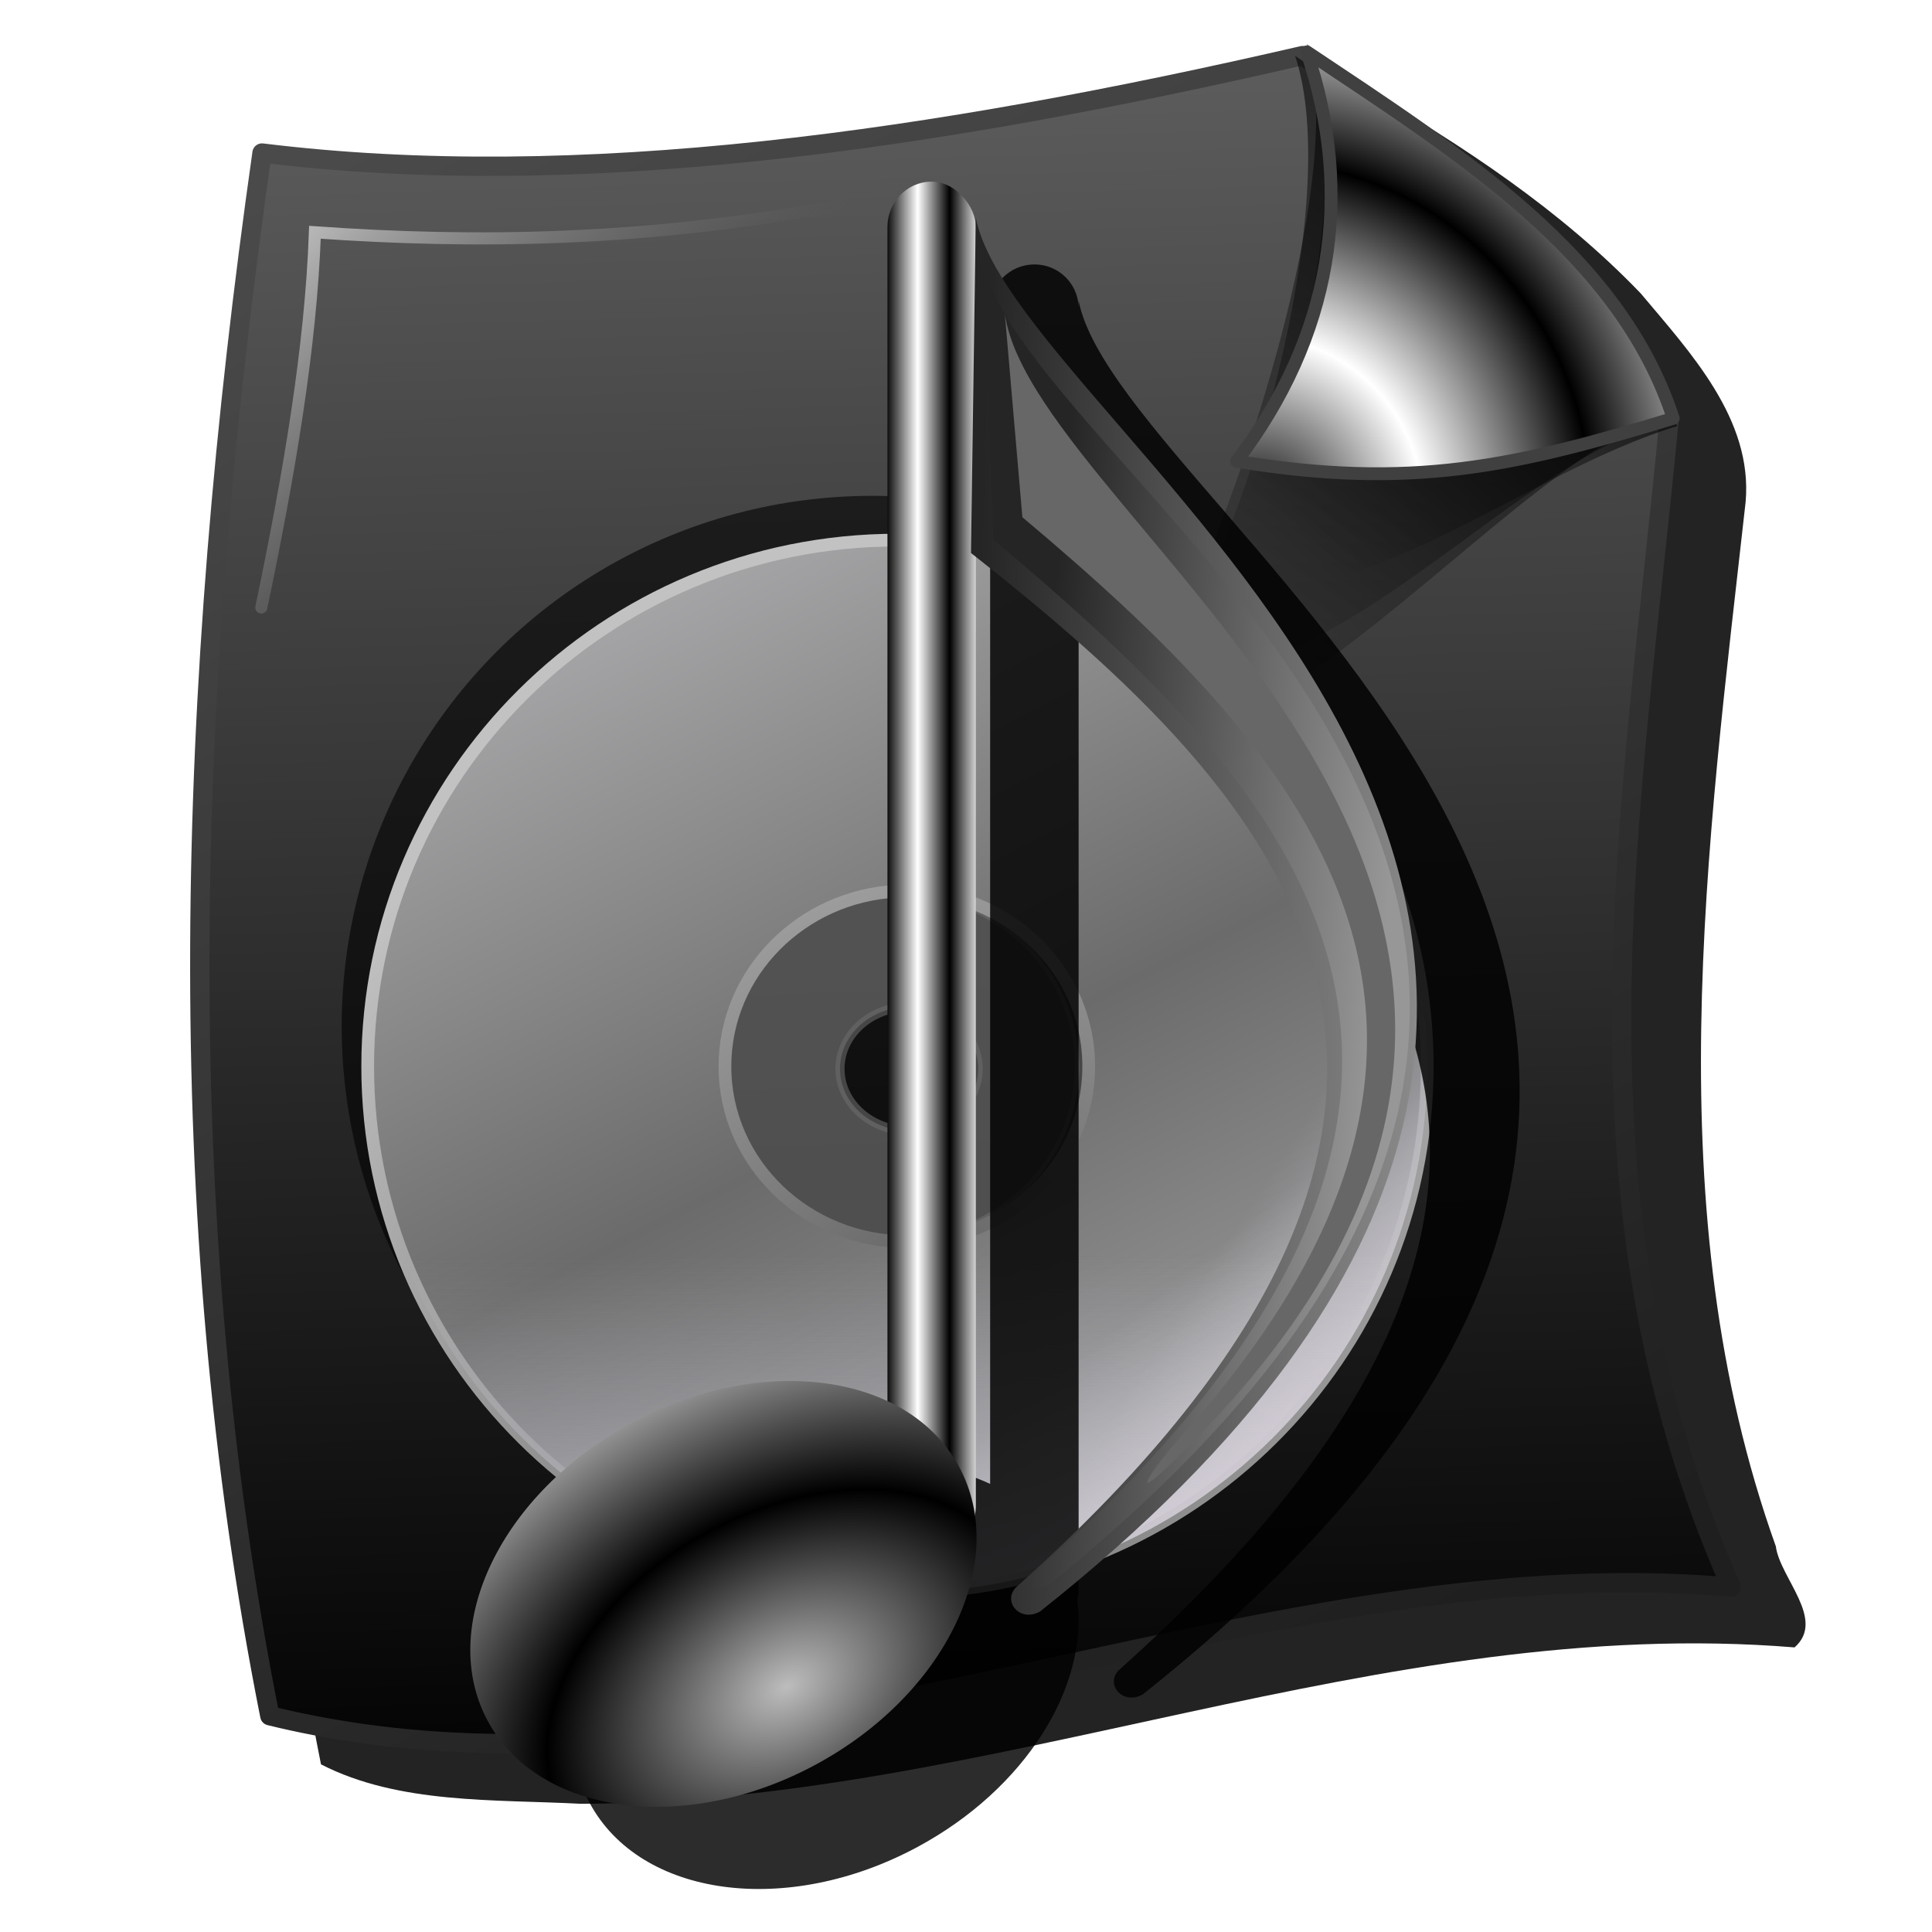 <?xml version="1.0" encoding="UTF-8" standalone="no"?>
<!-- Created with Inkscape (http://www.inkscape.org/) -->

<svg
   xmlns:dc="http://purl.org/dc/elements/1.1/"
   xmlns:cc="http://creativecommons.org/ns#"
   xmlns:rdf="http://www.w3.org/1999/02/22-rdf-syntax-ns#"
   xmlns:svg="http://www.w3.org/2000/svg"
   xmlns="http://www.w3.org/2000/svg"
   xmlns:xlink="http://www.w3.org/1999/xlink"
   xmlns:sodipodi="http://sodipodi.sourceforge.net/DTD/sodipodi-0.dtd"
   xmlns:inkscape="http://www.inkscape.org/namespaces/inkscape"
   id="svg2"
   sodipodi:version="0.32"
   inkscape:version="0.91 r13725"
   width="256"
   height="256"
   sodipodi:docname="application-x-cda.svg"
   inkscape:output_extension="org.inkscape.output.svg.inkscape"
   version="1.1">
  <defs
     id="defs5">
    <linearGradient
       inkscape:collect="always"
       id="linearGradient4227">
      <stop
         style="stop-color:#cccccc;stop-opacity:1"
         offset="0"
         id="stop4229" />
      <stop
         style="stop-color:#696969;stop-opacity:0"
         offset="1"
         id="stop4231" />
    </linearGradient>
    <linearGradient
       id="linearGradient4271-3">
      <stop
         id="stop4281"
         stop-color="#252525"
         stop-opacity="1" />
      <stop
         offset="1"
         id="stop4283"
         stop-color="#979797"
         stop-opacity="1" />
    </linearGradient>
    <linearGradient
       id="linearGradient3578">
      <stop
         id="stop3580"
         stop-color="#bdbdbd"
         stop-opacity="1" />
      <stop
         id="stop3582"
         offset="1"
         stop-color="#000000"
         stop-opacity="1" />
    </linearGradient>
    <linearGradient
       id="linearGradient3369">
      <stop
         id="stop3371"
         stop-color="#ffffff"
         stop-opacity="1" />
      <stop
         id="stop3373"
         offset="1"
         stop-color="#000000"
         stop-opacity="1" />
    </linearGradient>
    <linearGradient
       inkscape:collect="always"
       xlink:href="#linearGradient3369"
       id="linearGradient3856"
       gradientUnits="userSpaceOnUse"
       spreadMethod="reflect"
       x1="86.95"
       y1="128.35"
       x2="91.93"
       y2="128.35"
       gradientTransform="matrix(0.938,0,0,0.938,46.004,-10.604)" />
    <radialGradient
       inkscape:collect="always"
       xlink:href="#linearGradient3578"
       id="radialGradient3865"
       cx="-138.85"
       cy="247.14"
       fx="-138.85"
       fy="247.14"
       r="41.83"
       gradientTransform="matrix(0.96,-0.022,0.015,0.648,-9.184,77.372)"
       gradientUnits="userSpaceOnUse"
       spreadMethod="reflect" />
    <linearGradient
       id="linearGradient2843-7">
      <stop
         id="stop2845-6"
         stop-color="#000000"
         stop-opacity="1" />
      <stop
         offset="1"
         id="stop2847-8"
         stop-color="white"
         stop-opacity="1" />
    </linearGradient>
    <linearGradient
       id="linearGradient2812-8">
      <stop
         id="stop2814-0"
         stop-color="#1f1f1f"
         stop-opacity="1" />
      <stop
         offset="1"
         id="stop2816-4"
         stop-color="#4a4a4a"
         stop-opacity="1" />
    </linearGradient>
    <linearGradient
       id="linearGradient2784-8">
      <stop
         id="stop2786-3"
         stop-color="#000000"
         stop-opacity="0.853" />
      <stop
         offset="1"
         id="stop2788-8"
         stop-color="#000000"
         stop-opacity="0" />
    </linearGradient>
    <linearGradient
       id="linearGradient2776-8">
      <stop
         id="stop2778-8"
         stop-color="#000000"
         stop-opacity="0.682" />
      <stop
         offset="1"
         id="stop2780-6"
         stop-color="black"
         stop-opacity="0" />
    </linearGradient>
    <linearGradient
       id="linearGradient2768-9">
      <stop
         id="stop2770-2"
         stop-color="#000000"
         stop-opacity="0.637" />
      <stop
         offset="1"
         id="stop2772-8"
         stop-color="#000000"
         stop-opacity="0" />
    </linearGradient>
    <linearGradient
       id="linearGradient2284-0">
      <stop
         id="stop2290-5"
         stop-color="#000000"
         stop-opacity="1" />
      <stop
         offset="1"
         id="stop2292-0"
         stop-color="#5c5c5c"
         stop-opacity="1" />
    </linearGradient>
    <linearGradient
       inkscape:collect="always"
       xlink:href="#linearGradient2284-0"
       id="linearGradient5019"
       gradientUnits="userSpaceOnUse"
       gradientTransform="matrix(0.947,0,0,0.947,3.734,0.9)"
       x1="141.34"
       y1="252.2"
       x2="134.26"
       y2="9.01" />
    <linearGradient
       inkscape:collect="always"
       xlink:href="#linearGradient2812-8"
       id="linearGradient5021"
       gradientUnits="userSpaceOnUse"
       gradientTransform="matrix(0.947,0,0,0.947,3.734,0.9)"
       x1="176.83"
       y1="236.48"
       x2="63.917"
       y2="9.758" />
    <linearGradient
       inkscape:collect="always"
       xlink:href="#linearGradient2768-9"
       id="linearGradient5023"
       gradientUnits="userSpaceOnUse"
       gradientTransform="translate(2.727,101.996)"
       x1="227.38"
       y1="37.25"
       x2="158.17"
       y2="114.14" />
    <linearGradient
       inkscape:collect="always"
       xlink:href="#linearGradient2776-8"
       id="linearGradient5025"
       gradientUnits="userSpaceOnUse"
       gradientTransform="translate(1.091,103.632)"
       x1="224.81"
       y1="27.97"
       x2="168.54"
       y2="98.26" />
    <linearGradient
       inkscape:collect="always"
       xlink:href="#linearGradient2784-8"
       id="linearGradient5027"
       gradientUnits="userSpaceOnUse"
       x1="227.38"
       y1="132.29"
       x2="183.26"
       y2="183.27" />
    <radialGradient
       inkscape:collect="always"
       xlink:href="#linearGradient2843-7"
       id="radialGradient5029"
       gradientUnits="userSpaceOnUse"
       gradientTransform="matrix(0.755,0.04,-0.042,0.791,50.884,29.535)"
       spreadMethod="reflect"
       cx="176.72"
       cy="180.44"
       fx="176.72"
       fy="180.44"
       r="31.04" />
    <linearGradient
       id="linearGradient2809"
       inkscape:collect="always">
      <stop
         id="stop2811"
         stop-color="#ddddec"
         stop-opacity="0" />
      <stop
         id="stop2813-48"
         offset="1"
         stop-color="#e4e3f5"
         stop-opacity="0.533" />
    </linearGradient>
    <linearGradient
       inkscape:collect="always"
       id="linearGradient2797-5">
      <stop
         id="stop2799-63"
         stop-color="white"
         stop-opacity="0" />
      <stop
         offset="1"
         id="stop2801-9"
         stop-color="#f1cece"
         stop-opacity="0.534" />
    </linearGradient>
    <linearGradient
       id="linearGradient2789-6">
      <stop
         id="stop2791"
         stop-color="#606060"
         stop-opacity="1" />
      <stop
         id="stop2793"
         offset="1"
         stop-color="#c2c2c2"
         stop-opacity="1" />
    </linearGradient>
    <linearGradient
       id="linearGradient4189">
      <stop
         id="stop4191"
         stop-color="#999999"
         stop-opacity="0.798" />
      <stop
         offset="1"
         id="stop4193"
         stop-color="#a7a7a7"
         stop-opacity="1" />
    </linearGradient>
    <linearGradient
       id="linearGradient4181-3">
      <stop
         id="stop4183"
         stop-color="#6b6b6b"
         stop-opacity="1" />
      <stop
         offset="1"
         id="stop4185"
         stop-color="#acacae"
         stop-opacity="1" />
    </linearGradient>
    <linearGradient
       inkscape:collect="always"
       xlink:href="#linearGradient4189"
       id="linearGradient18257"
       gradientUnits="userSpaceOnUse"
       gradientTransform="matrix(2.053,0,0,2.059,-458.193,-4.241)"
       x1="106.9"
       y1="114.74"
       x2="23.16"
       y2="10.173" />
    <linearGradient
       inkscape:collect="always"
       xlink:href="#linearGradient4181-3"
       id="linearGradient18259"
       gradientUnits="userSpaceOnUse"
       gradientTransform="matrix(2.053,0,0,2.059,-458.193,-4.241)"
       x1="106.9"
       y1="114.74"
       x2="23.16"
       y2="10.173" />
    <linearGradient
       inkscape:collect="always"
       xlink:href="#linearGradient4181-3"
       id="linearGradient18261"
       gradientUnits="userSpaceOnUse"
       gradientTransform="matrix(2.053,0,0,2.059,-275.234,-4.772)"
       spreadMethod="reflect"
       x1="190.34"
       y1="71.73"
       x2="158.89"
       y2="10.173" />
    <radialGradient
       inkscape:collect="always"
       xlink:href="#linearGradient2789-6"
       id="radialGradient18263"
       gradientUnits="userSpaceOnUse"
       gradientTransform="matrix(2.333,-2.212,1.782,1.889,-190.382,162.299)"
       cx="67.922"
       cy="93.07"
       fx="67.922"
       fy="93.07"
       r="59.04" />
    <linearGradient
       inkscape:collect="always"
       xlink:href="#linearGradient2797-5"
       id="linearGradient18265"
       gradientUnits="userSpaceOnUse"
       x1="170.26"
       y1="193.47"
       x2="207.07"
       y2="238.96" />
    <linearGradient
       inkscape:collect="always"
       xlink:href="#linearGradient2809"
       id="linearGradient18267"
       gradientUnits="userSpaceOnUse"
       x1="193"
       y1="181.85"
       x2="235.62"
       y2="209.44" />
    <linearGradient
       inkscape:collect="always"
       xlink:href="#linearGradient2809"
       id="linearGradient18269"
       gradientUnits="userSpaceOnUse"
       gradientTransform="translate(-1.89e-5,0)"
       x1="144.97"
       y1="171.84"
       x2="145.61"
       y2="259.77" />
    <linearGradient
       inkscape:collect="always"
       xlink:href="#linearGradient4271-3"
       id="linearGradient4269"
       x1="135.37"
       y1="117.09"
       x2="209.9"
       y2="119.05"
       gradientUnits="userSpaceOnUse" />
    <linearGradient
       inkscape:collect="always"
       xlink:href="#linearGradient4271-3"
       id="linearGradient4285"
       gradientUnits="userSpaceOnUse"
       x1="143.89"
       y1="116.11"
       x2="196.15"
       y2="120.36" />
    <filter
       inkscape:collect="always"
       id="filter4293"
       x="-0.024"
       width="1.048"
       y="-0.008"
       height="1.016"
       color-interpolation-filters="sRGB">
      <feGaussianBlur
         inkscape:collect="always"
         stdDeviation="0.571"
         id="feGaussianBlur4295" />
    </filter>
    <filter
       inkscape:collect="always"
       id="filter4297"
       x="-0.025"
       width="1.049"
       y="-0.008"
       height="1.016"
       color-interpolation-filters="sRGB">
      <feGaussianBlur
         inkscape:collect="always"
         stdDeviation="0.644"
         id="feGaussianBlur4299" />
    </filter>
    <filter
       inkscape:collect="always"
       id="filter4308"
       x="-0.024"
       width="1.048"
       y="-0.024"
       height="1.048"
       color-interpolation-filters="sRGB">
      <feGaussianBlur
         inkscape:collect="always"
         stdDeviation="1.406"
         id="feGaussianBlur4310" />
    </filter>
    <filter
       inkscape:collect="always"
       style="color-interpolation-filters:sRGB"
       id="filter4277"
       x="-0.025"
       width="1.05"
       y="-0.023"
       height="1.046">
      <feGaussianBlur
         inkscape:collect="always"
         stdDeviation="1.72"
         id="feGaussianBlur4279" />
    </filter>
    <filter
       inkscape:collect="always"
       style="color-interpolation-filters:sRGB"
       id="filter4289"
       x="-0.033"
       width="1.065"
       y="-0.019"
       height="1.038">
      <feGaussianBlur
         inkscape:collect="always"
         stdDeviation="1.885"
         id="feGaussianBlur4291" />
    </filter>
    <linearGradient
       inkscape:collect="always"
       xlink:href="#linearGradient4227"
       id="linearGradient4233"
       x1="38.264"
       y1="25.161"
       x2="78.351"
       y2="63.339"
       gradientUnits="userSpaceOnUse" />
  </defs>
  <sodipodi:namedview
     inkscape:window-height="1056"
     inkscape:window-width="1920"
     inkscape:pageshadow="2"
     inkscape:pageopacity="0.0"
     guidetolerance="10.0"
     gridtolerance="10.0"
     objecttolerance="10.0"
     borderopacity="1.0"
     bordercolor="#666666"
     pagecolor="#ffffff"
     id="base"
     showgrid="false"
     inkscape:zoom="3.3789062"
     inkscape:cx="128"
     inkscape:cy="128.29595"
     inkscape:window-x="0"
     inkscape:window-y="0"
     inkscape:current-layer="svg2"
     inkscape:window-maximized="1" />
  <path
     inkscape:connector-curvature="0"
     d="m 429.418,79.293 c -34.391,7.584 -69.899,13.519 -105.251,9.366 -3.748,3.924 -2.169,10.58 -3.544,15.562 -6.165,49.916 -7.16,101.001 2.723,150.506 8.2,4.204 18.213,3.665 27.322,4.146 43.27,-0.105 84.151,-19.998 127.644,-16.446 3.328,-2.928 -1.541,-7.304 -1.972,-10.633 -12.63,-35.286 -7.233,-73.484 -3.176,-109.827 0.769,-8.707 -5.832,-15.733 -11.028,-21.927 -8.412,-8.768 -18.698,-15.552 -29.103,-21.569 -1.205,0.274 -2.41,0.548 -3.615,0.822 z"
     id="path2824"
     transform="matrix(1.26,0,0,1.26,-364.883,-87.169)"
     fill="#000000"
     fill-rule="evenodd"
     stroke="none"
     fill-opacity="0.926"
     style="filter:url(#filter4277);fill:#000000;fill-opacity:0.863" />
  <path
     stroke-miterlimit="4"
     inkscape:connector-curvature="0"
     d="M 34.717,20.275 C 76.729,25.443 123.729,18.641 172.592,7.366 193.012,21.001 214.085,34.246 221.132,55.906 216.26,107.372 206.587,158.839 229.394,210.305 165.363,204.55 98.749,242.809 35.75,227.346 22.479,160.603 24.635,91.139 34.717,20.275 Z"
     id="path1873"
     sodipodi:nodetypes="cccccc"
     stroke-dasharray="none"
     stroke-opacity="1"
     fill="url(#linearGradient5019)"
     fill-rule="evenodd"
     stroke="url(#linearGradient5021)"
     stroke-linejoin="round"
     fill-opacity="1"
     stroke-linecap="round"
     stroke-width="2.556" />
  <g
     id="g2792"
     transform="matrix(0.947,0,0,0.947,-0.913,-101.86)">
    <path
       inkscape:connector-curvature="0"
       sodipodi:nodetypes="cccc"
       id="path2766"
       d="m 156.539,211.366 c 13.285,-17.449 34.021,-77.541 27.272,-97.632 21.569,14.403 43.827,28.392 51.271,51.27 -22.058,6.721 -54.135,50.394 -78.542,46.362 z"
       fill="url(#linearGradient5023)"
       fill-rule="evenodd"
       stroke="none"
       fill-opacity="1" />
    <path
       inkscape:connector-curvature="0"
       d="m 162.538,201.548 c 13.285,-17.449 26.385,-66.087 19.636,-86.178 21.569,14.403 43.827,28.392 51.271,51.271 -22.058,6.721 -46.499,38.94 -70.906,34.908 z"
       id="path2764"
       sodipodi:nodetypes="cccc"
       fill="url(#linearGradient5025)"
       fill-rule="evenodd"
       stroke="none"
       fill-opacity="1" />
    <path
       inkscape:connector-curvature="0"
       sodipodi:nodetypes="cccc"
       id="path1877"
       d="m 167.447,190.094 c 13.285,-17.449 23.658,-54.088 16.908,-74.179 21.569,14.403 43.827,28.392 51.271,51.271 -22.058,6.721 -43.771,26.941 -68.179,22.908 z"
       fill="url(#linearGradient5027)"
       fill-rule="evenodd"
       stroke="none"
       fill-opacity="1" />
    <path
       inkscape:connector-curvature="0"
       d="m 173.992,172.095 c 13.285,-17.449 16.567,-37.179 9.818,-57.27 21.569,14.403 43.827,28.392 51.271,51.271 -22.058,6.721 -36.681,10.032 -61.088,6 z"
       id="path1875"
       sodipodi:nodetypes="cccc"
       stroke-dasharray="none"
       stroke-opacity="1"
       fill="url(#radialGradient5029)"
       fill-rule="evenodd"
       stroke="#404040"
       stroke-linejoin="round"
       fill-opacity="1"
       stroke-linecap="butt"
       stroke-width="1.796"
       stroke-miterlimit="4" />
  </g>
  <circle
     id="path4302"
     cx="115.57"
     cy="135.99"
     r="70.29"
     opacity="1"
     stroke-dasharray="none"
     stroke-opacity="1"
     fill="#000000"
     filter="url(#filter4308)"
     fill-rule="nonzero"
     stroke="none"
     stroke-linejoin="round"
     fill-opacity="0.596"
     stroke-linecap="round"
     stroke-width="1.6"
     stroke-miterlimit="4" />
  <g
     transform="matrix(0.586,0,0,0.586,44.235,65.653)"
     id="g1903">
    <path
       inkscape:connector-curvature="0"
       d="m 127.411,89.428 c -22.705,0 -41.128,17.806 -41.128,39.693 0,21.887 18.423,39.629 41.128,39.629 22.705,0 41.128,-17.742 41.128,-39.629 0,-21.887 -18.423,-39.693 -41.128,-39.693 z m 2.695,26.184 c 8.611,0 15.591,6.269 15.591,14.025 2e-5,7.756 -6.981,14.025 -15.591,14.025 -8.611,-1e-5 -15.655,-6.269 -15.655,-14.025 0,-7.756 7.045,-14.025 15.655,-14.025 z"
       id="path4357"
       opacity="0.587"
       stroke-opacity="1"
       stroke-dasharray="none"
       fill="url(#linearGradient18257)"
       fill-rule="evenodd"
       stroke="url(#linearGradient18259)"
       stroke-linejoin="round"
       fill-opacity="1"
       stroke-linecap="round"
       stroke-width="2.056"
       stroke-miterlimit="4" />
    <path
       inkscape:connector-curvature="0"
       d="m 127.446,10.089 c -66.113,0 -119.79,53.312 -119.79,119.016 0,65.704 53.677,119.016 119.79,119.016 66.113,0 119.79,-53.312 119.79,-119.016 0,-65.704 -53.677,-119.016 -119.79,-119.016 z m 0,79.387 c 0.701,-0.034 1.408,0 2.117,0 22.705,4e-6 41.128,17.742 41.128,39.629 0,21.887 -18.423,39.629 -41.128,39.629 -22.705,0 -41.128,-17.742 -41.128,-39.629 0,-21.203 17.288,-38.567 39.01,-39.629 z"
       id="path3294"
       stroke-opacity="1"
       stroke-dasharray="none"
       fill="url(#linearGradient18261)"
       fill-rule="evenodd"
       stroke="url(#radialGradient18263)"
       stroke-linejoin="round"
       fill-opacity="1"
       stroke-linecap="round"
       stroke-width="2.878"
       stroke-miterlimit="4" />
    <path
       inkscape:connector-curvature="0"
       id="path2795"
       d="m 127.446,10.089 c -66.113,0 -119.79,53.312 -119.79,119.016 0,65.704 53.677,119.016 119.79,119.016 66.113,0 119.79,-53.312 119.79,-119.016 0,-65.704 -53.677,-119.016 -119.79,-119.016 z m 0,79.387 c 0.701,-0.034 1.408,0 2.117,0 22.705,4e-6 41.128,17.742 41.128,39.629 0,21.887 -18.423,39.629 -41.128,39.629 -22.705,0 -41.128,-17.742 -41.128,-39.629 0,-21.203 17.288,-38.567 39.01,-39.629 z"
       fill="url(#linearGradient18265)"
       fill-rule="evenodd"
       stroke="none"
       fill-opacity="1" />
    <path
       inkscape:connector-curvature="0"
       d="m 127.446,10.089 c -66.113,0 -119.79,53.312 -119.79,119.016 0,65.704 53.677,119.016 119.79,119.016 66.113,0 119.79,-53.312 119.79,-119.016 0,-65.704 -53.677,-119.016 -119.79,-119.016 z m 0,79.387 c 0.701,-0.034 1.408,0 2.117,0 22.705,4e-6 41.128,17.742 41.128,39.629 0,21.887 -18.423,39.629 -41.128,39.629 -22.705,0 -41.128,-17.742 -41.128,-39.629 0,-21.203 17.288,-38.567 39.01,-39.629 z"
       id="path2805"
       fill="url(#linearGradient18267)"
       fill-rule="evenodd"
       stroke="none"
       fill-opacity="1" />
    <path
       inkscape:connector-curvature="0"
       id="path2815"
       d="m 127.446,10.089 c -66.113,0 -119.79,53.312 -119.79,119.016 0,65.704 53.677,119.016 119.79,119.016 66.113,0 119.79,-53.312 119.79,-119.016 0,-65.704 -53.677,-119.016 -119.79,-119.016 z m 0,79.387 c 0.701,-0.034 1.408,0 2.117,0 22.705,4e-6 41.128,17.742 41.128,39.629 0,21.887 -18.423,39.629 -41.128,39.629 -22.705,0 -41.128,-17.742 -41.128,-39.629 0,-21.203 17.288,-38.567 39.01,-39.629 z"
       fill="url(#linearGradient18269)"
       fill-rule="evenodd"
       stroke="none"
       fill-opacity="1" />
  </g>
  <g
     id="g3902"
     transform="matrix(0.904,0,0,0.904,6.284,15.56)">
    <path
       inkscape:connector-curvature="0"
       id="rect3889"
       d="m 144.679,21.547 c -3.588,0 -6.5,2.881 -6.5,6.469 l 0,172.281 c -10.063,-4.759 -24.391,-3.981 -37.594,3.125 -19.082,10.27 -28.539,29.823 -21.094,43.656 7.445,13.834 28.949,16.707 48.031,6.438 15.854,-8.533 25.051,-23.446 23.438,-36.188 0.113,-0.481 0.188,-0.984 0.188,-1.5 l 0,-139.281 c 44.967,35.528 86.177,79.301 5.875,151.062 -2.008,2.057 0.575,5.198 3.531,3.531 C 287.081,130.804 157.539,59.48 151.148,26.86 l 0,0.875 c -0.149,-3.454 -2.977,-6.188 -6.469,-6.188 z"
       fill="#000000"
       stroke="none"
       fill-opacity="1"
       style="filter:url(#filter4289);fill:#000000;fill-opacity:0.826" />
    <rect
       ry="6.65"
       y="9.412"
       x="123.13"
       height="200.75"
       width="12.952"
       id="rect3156"
       rx="6.476"
       fill="url(#linearGradient3856)"
       stroke="none"
       fill-opacity="1" />
    <path
       sodipodi:nodetypes="ccccc"
       id="path3158"
       d="m 136.077,14.711 c 6.391,32.62 135.946,103.947 9.419,204.284 -2.957,1.667 -5.541,-1.476 -3.532,-3.532 80.73,-72.144 38.651,-115.993 -6.592,-151.623 l 0.705,-49.129 z"
       inkscape:connector-curvature="0"
       fill="url(#linearGradient4269)"
       fill-rule="evenodd"
       stroke="none"
       fill-opacity="1" />
    <ellipse
       transform="matrix(0.826,-0.445,0.445,0.826,115.926,-30.444)"
       id="path2384"
       cx="-140.59"
       cy="223.12"
       rx="41.83"
       ry="30.32"
       fill="url(#radialGradient3865)"
       stroke="none"
       fill-opacity="1" />
    <path
       inkscape:connector-curvature="0"
       d="m 137.06,20.606 c 5.489,33.007 131.598,96.125 9.747,194.458 -2.957,1.667 -3.248,-0.493 -1.24,-2.55 C 224.343,141.836 182.362,98.651 138.648,61.874 Z"
       id="path4277"
       sodipodi:nodetypes="ccccc"
       fill="url(#linearGradient4285)"
       filter="url(#filter4297)"
       fill-rule="evenodd"
       stroke="none"
       fill-opacity="1" />
    <path
       sodipodi:nodetypes="ccccc"
       id="path4287"
       d="m 140.335,28.795 c 4.561,31.626 107.184,86.282 26.167,166.742 -8.495,8.557 -5.142,3.384 -1.086,-1.358 55.728,-61.44 17.665,-101.781 -22.51,-135.581 z"
       inkscape:connector-curvature="0"
       fill="#676767"
       filter="url(#filter4293)"
       fill-rule="evenodd"
       stroke="none"
       fill-opacity="1" />
  </g>
  <g
     font-size="7.5"
     font-variant="normal"
     letter-spacing="0"
     font-stretch="normal"
     font-weight="bold"
     line-height="125%"
     word-spacing="0"
     font-style="normal"
     transform="translate(65.186,-43.095)"
     id="text4330"
     style="font-style:normal;font-variant:normal;font-weight:bold;font-stretch:normal;font-size:7.5px;line-height:125%;font-family:STIX;letter-spacing:0;word-spacing:0;fill:#000000;fill-opacity:1;stroke:none;stroke-width:1;stroke-linecap:butt;stroke-linejoin:miter;stroke-opacity:1">
    <path
       inkscape:connector-curvature="0"
       id="path4335"
       d="m -56.133,39.468 0,-0.188 c -0.307,0 -0.443,-0.165 -0.825,-1.073 l -1.665,-3.915 -0.21,0 -1.657,4.088 c -0.285,0.705 -0.398,0.84 -0.743,0.9 l 0,0.188 1.515,0 0,-0.188 c -0.443,-0.03 -0.608,-0.113 -0.608,-0.307 0,-0.18 0.142,-0.495 0.233,-0.728 l 0.098,-0.255 1.688,0 c 0.255,0.593 0.345,0.855 0.345,1.02 0,0.165 -0.098,0.225 -0.345,0.247 l -0.24,0.022 0,0.188 2.415,0 z m -2.288,-1.77 -1.462,0 0.705,-1.823 0.757,1.823 z" />
    <path
       inkscape:connector-curvature="0"
       id="path4337"
       d="m -55.761,34.398 0,0.188 c 0.525,0.045 0.63,0.15 0.63,0.735 l 0,3.203 c 0,0.383 -0.045,0.593 -0.292,0.69 -0.083,0.037 -0.195,0.052 -0.338,0.068 l 0,0.188 2.498,0 0,-0.188 c -0.593,-0.075 -0.652,-0.142 -0.652,-0.645 l 0,-1.44 c 0.99,-0.007 1.245,-0.03 1.567,-0.15 0.623,-0.233 0.968,-0.69 0.968,-1.29 0,-0.915 -0.765,-1.357 -2.018,-1.357 l -2.362,0 z m 1.845,0.525 c 0,-0.172 0.128,-0.263 0.375,-0.263 0.623,0 0.87,0.345 0.87,1.177 0,0.833 -0.307,1.087 -1.245,1.095 l 0,-2.01 z" />
  </g>
  <path
     style="fill:none;fill-rule:evenodd;stroke:url(#linearGradient4233);stroke-width:1.6;stroke-linecap:round;stroke-linejoin:miter;stroke-opacity:1;stroke-miterlimit:4;stroke-dasharray:none"
     d="m 34.627,80.499 c 3.67,-17.55 6.571,-34.523 7.103,-49.72 21.175,1.494 43.661,1.239 69.549,-3.551"
     id="path4225"
     inkscape:connector-curvature="0"
     sodipodi:nodetypes="ccc" />
</svg>
